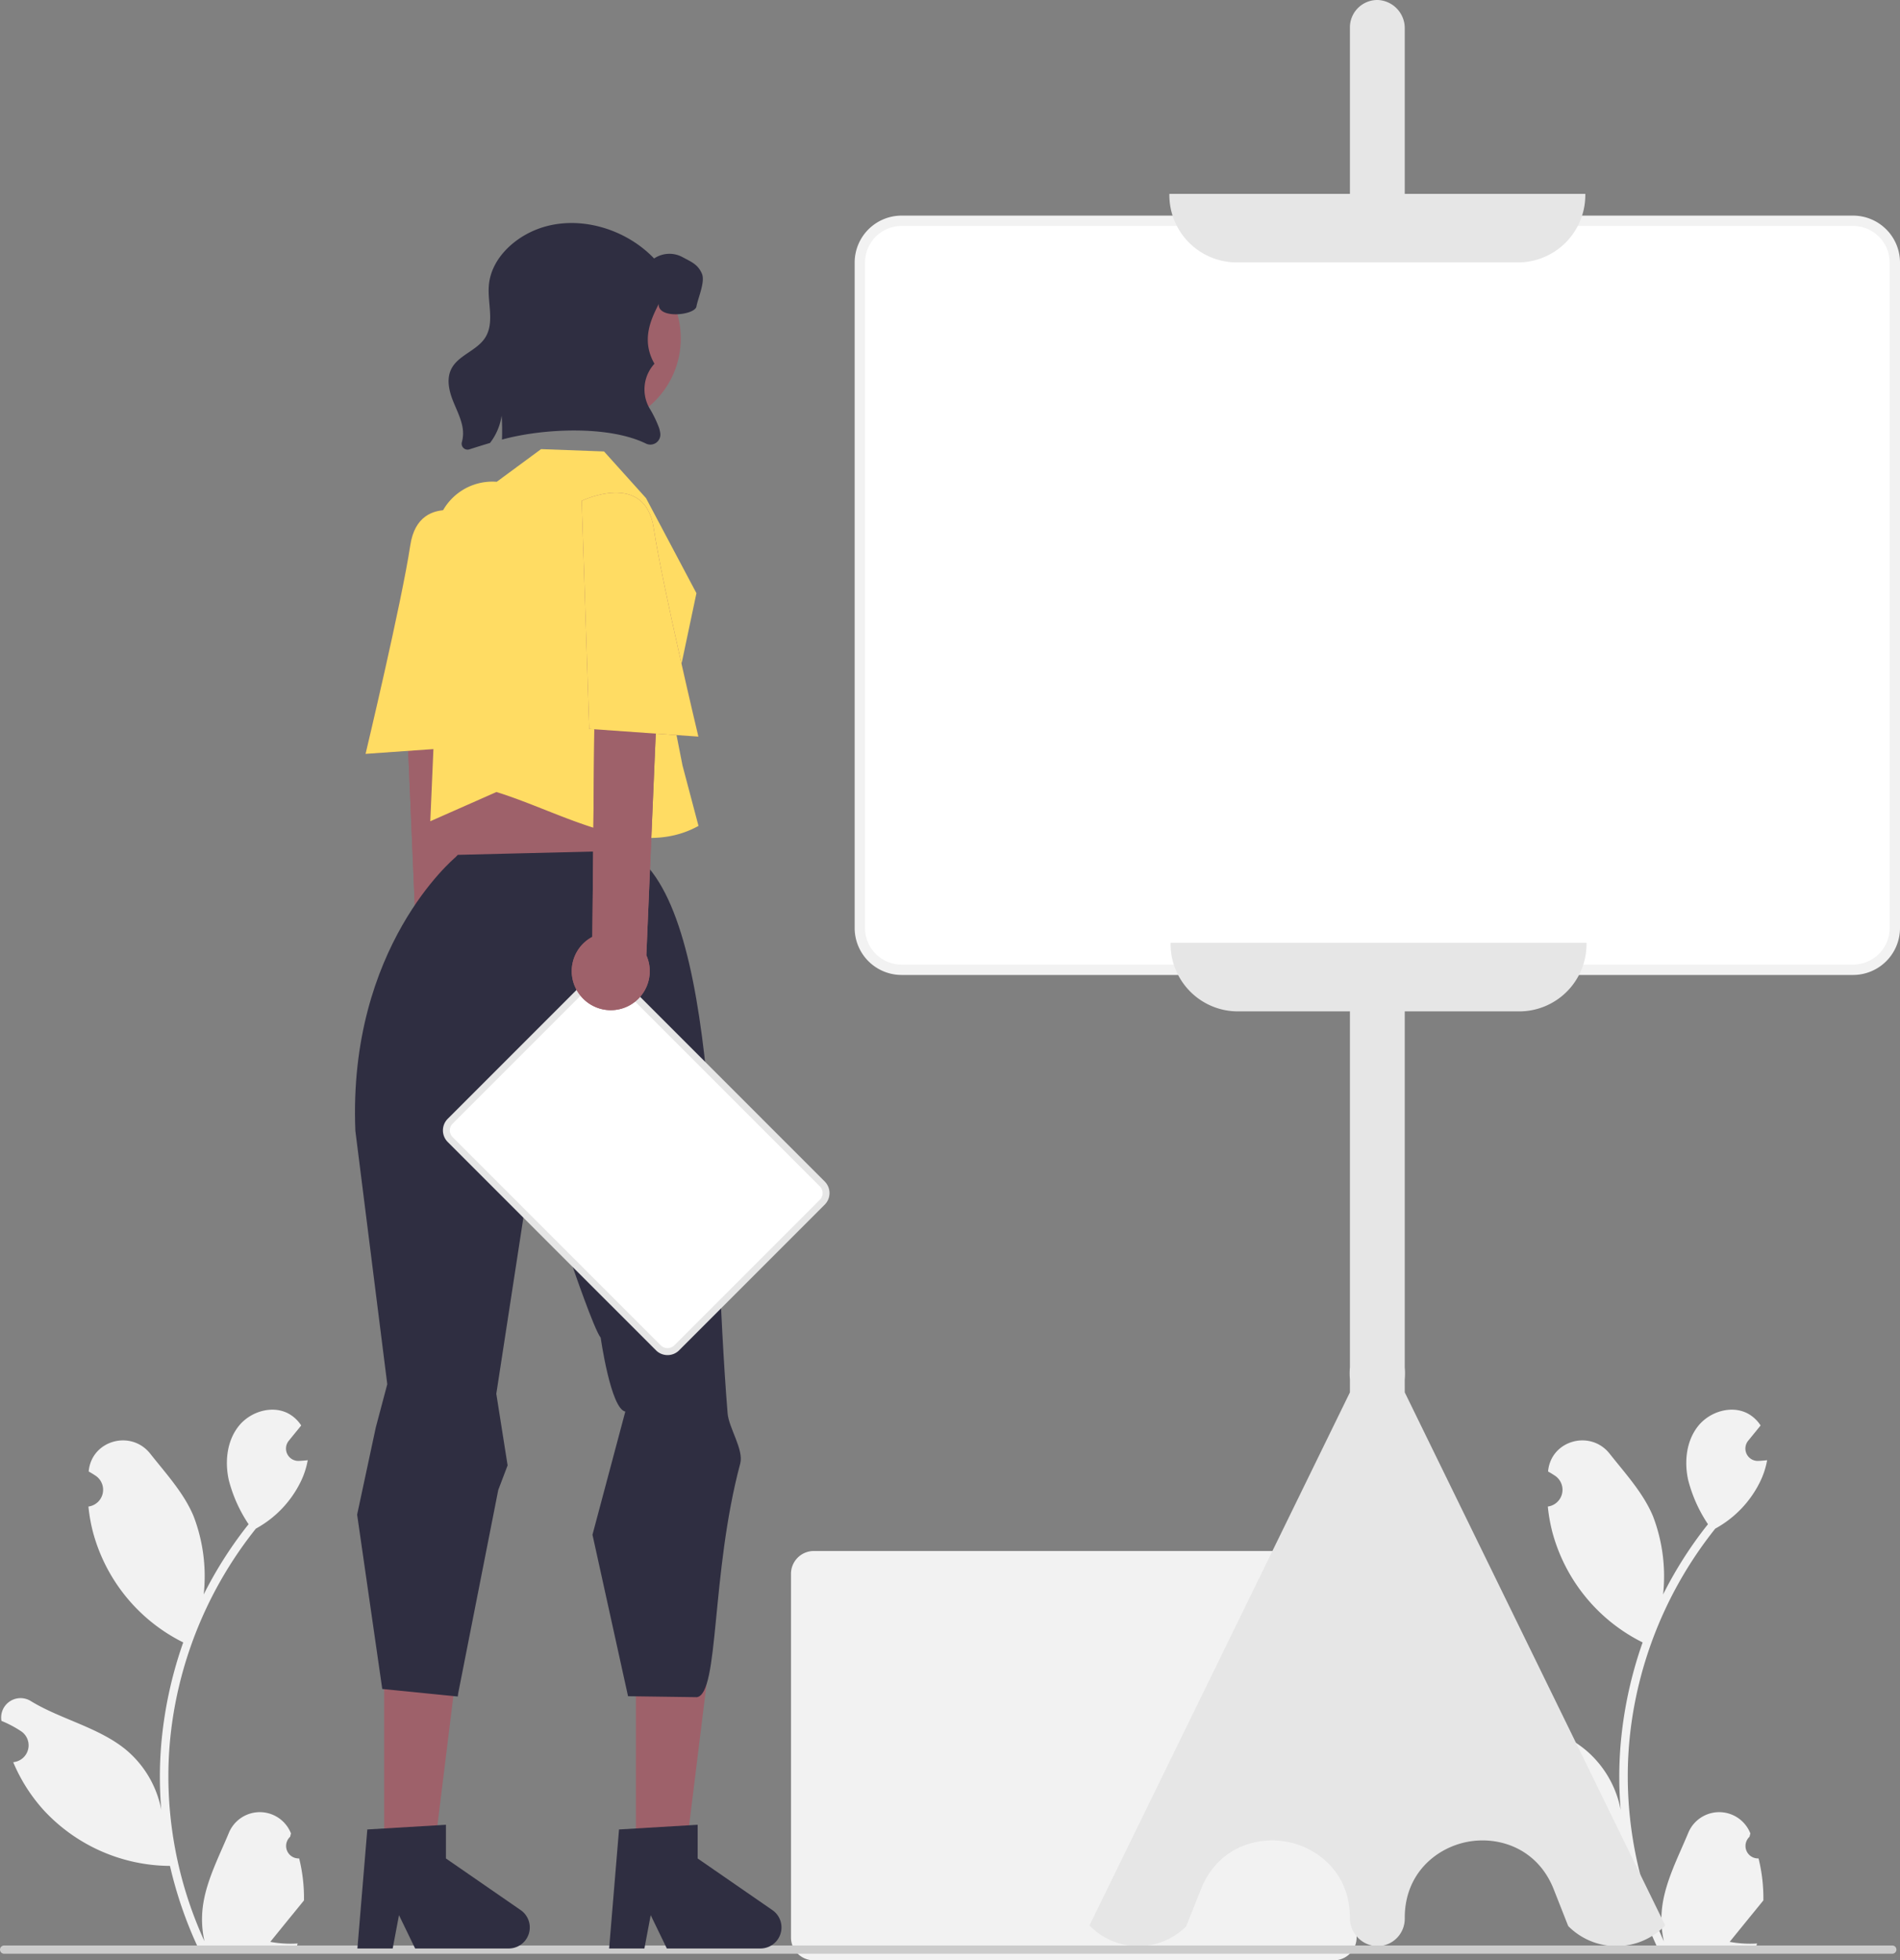 <svg xmlns="http://www.w3.org/2000/svg" data-name="Layer 1" width="550.71" height="567.986" viewBox="0 0 550.71 567.986" xmlns:xlink="http://www.w3.org/1999/xlink"><rect x="0" y="0" width="550.71" height="567.986" fill="#808080" stroke="none"/><path d="M711.247,733.993H560.521a6.616,6.616,0,0,1-6.609-6.608V622.005a6.616,6.616,0,0,1,6.609-6.609h150.725a6.616,6.616,0,0,1,6.608,6.609V727.385A6.616,6.616,0,0,1,711.247,733.993Z" transform="translate(-324.645 -166.007)" fill="#f2f2f2"/><path d="M464.932,459.293a11.226,11.226,0,0,0-3.595-16.835l-.95-100.813-18.842,8.647,4.144,97.501A11.287,11.287,0,0,0,464.932,459.293Z" transform="translate(-324.645 -166.007)" fill="#9e616a"/><path d="M464.424,316.121s-18.329-8.891-20.864,7.884-12.961,60.433-12.961,60.433l31.639-2.238Z" transform="translate(-324.645 -166.007)" fill="#9e616a"/><path d="M464.932,459.293a11.226,11.226,0,0,0-3.595-16.835l-.95-100.813-18.842,8.647,4.144,97.501A11.287,11.287,0,0,0,464.932,459.293Z" transform="translate(-324.645 -166.007)" fill="#9e616a"/><path d="M464.424,316.121s-18.329-8.891-20.864,7.884-12.961,60.433-12.961,60.433l31.639-2.238Z" transform="translate(-324.645 -166.007)" fill="#ffdc63"/><path d="M411.353,704.466a3.613,3.613,0,0,1-2.619-6.263c.091-.362.156-.622.248-.984q-.049-.118-.098-.236a9.703,9.703,0,0,0-17.898.067c-2.927,7.051-6.654,14.113-7.572,21.568a28.705,28.705,0,0,0,.504,9.872,115.086,115.086,0,0,1-10.469-47.799,111.08,111.08,0,0,1,.689-12.392q.571-5.06,1.584-10.047a116.419,116.419,0,0,1,23.087-49.342,30.983,30.983,0,0,0,12.886-13.369,23.634,23.634,0,0,0,2.149-6.458c-.627.082-1.265.134-1.892.175-.195.01-.401.021-.597.031l-.074.003a3.58,3.58,0,0,1-2.94-5.832q.406-.5.813-.999c.411-.514.833-1.018,1.244-1.532a1.784,1.784,0,0,0,.134-.154c.473-.586.946-1.162,1.419-1.748a10.352,10.352,0,0,0-3.394-3.28c-4.741-2.777-11.281-.854-14.706,3.435-3.435,4.288-4.083,10.304-2.89,15.662a41.485,41.485,0,0,0,5.738,12.793c-.257.329-.525.648-.782.977a117.171,117.171,0,0,0-12.23,19.375,48.709,48.709,0,0,0-2.908-22.624c-2.783-6.715-8.001-12.37-12.595-18.175-5.519-6.973-16.835-3.93-17.807,4.909q-.014.128-.028.257,1.024.577,2.004,1.226a4.901,4.901,0,0,1-1.976,8.919l-.1.015a48.767,48.767,0,0,0,1.285,7.291A50.21,50.21,0,0,0,376.563,641.273c.401.206.792.411,1.193.607a119.598,119.598,0,0,0-6.438,30.296,113.435,113.435,0,0,0,.082,18.315l-.031-.216a29.974,29.974,0,0,0-10.232-17.308c-7.874-6.469-18.999-8.851-27.494-14.05a5.625,5.625,0,0,0-8.616,5.473q.017.114.035.227a32.926,32.926,0,0,1,3.692,1.779q1.024.578,2.004,1.226a4.901,4.901,0,0,1-1.976,8.919l-.1.015c-.072.01-.134.021-.206.031a48.808,48.808,0,0,0,8.978,14.058A50.254,50.254,0,0,0,373.9,706.637h.01a119.563,119.563,0,0,0,8.032,23.447h28.692c.103-.319.195-.648.288-.967a32.599,32.599,0,0,1-7.939-.473c2.129-2.612,4.257-5.245,6.386-7.857a1.781,1.781,0,0,0,.134-.154c1.08-1.337,2.17-2.663,3.25-4l.001-.002a47.75,47.75,0,0,0-1.399-12.164Z" transform="translate(-324.645 -166.007)" fill="#f2f2f2"/><path d="M834.353,704.466a3.613,3.613,0,0,1-2.619-6.263c.091-.362.156-.622.248-.984q-.049-.118-.098-.236a9.703,9.703,0,0,0-17.898.067c-2.927,7.051-6.654,14.113-7.572,21.568a28.705,28.705,0,0,0,.504,9.872,115.086,115.086,0,0,1-10.469-47.799,111.08,111.08,0,0,1,.689-12.392q.571-5.06,1.584-10.047a116.419,116.419,0,0,1,23.087-49.342,30.983,30.983,0,0,0,12.886-13.369,23.634,23.634,0,0,0,2.149-6.458c-.627.082-1.265.134-1.892.175-.195.01-.401.021-.597.031l-.074.003a3.58,3.58,0,0,1-2.94-5.832q.406-.5.813-.999c.411-.514.833-1.018,1.244-1.532a1.784,1.784,0,0,0,.134-.154c.473-.586.946-1.162,1.419-1.748a10.352,10.352,0,0,0-3.394-3.28c-4.741-2.777-11.281-.854-14.706,3.435-3.435,4.288-4.083,10.304-2.89,15.662a41.485,41.485,0,0,0,5.738,12.793c-.257.329-.525.648-.782.977a117.171,117.171,0,0,0-12.23,19.375,48.709,48.709,0,0,0-2.908-22.624c-2.783-6.715-8.001-12.37-12.595-18.175-5.519-6.973-16.835-3.93-17.807,4.909q-.014.128-.028.257,1.024.577,2.004,1.226a4.901,4.901,0,0,1-1.976,8.919l-.1.015a48.767,48.767,0,0,0,1.285,7.291A50.21,50.21,0,0,0,799.563,641.273c.401.206.792.411,1.193.607a119.598,119.598,0,0,0-6.438,30.296,113.435,113.435,0,0,0,.082,18.315l-.031-.216a29.974,29.974,0,0,0-10.232-17.308c-7.874-6.469-18.999-8.851-27.494-14.05a5.625,5.625,0,0,0-8.616,5.473q.017.114.035.227a32.926,32.926,0,0,1,3.692,1.779q1.024.578,2.004,1.226a4.901,4.901,0,0,1-1.976,8.919l-.1.015c-.072.01-.134.021-.206.031a48.808,48.808,0,0,0,8.978,14.058A50.254,50.254,0,0,0,796.9,706.637h.01a119.563,119.563,0,0,0,8.032,23.447h28.692c.103-.319.195-.648.288-.967a32.599,32.599,0,0,1-7.939-.473c2.129-2.612,4.257-5.245,6.386-7.857a1.781,1.781,0,0,0,.134-.154c1.08-1.337,2.17-2.663,3.25-4l.001-.002a47.75,47.75,0,0,0-1.399-12.164Z" transform="translate(-324.645 -166.007)" fill="#f2f2f2"/><path d="M723.864,729.896c-.083,0-.165-.002-.248-.004a8.169,8.169,0,0,1-7.702-8.255c0-12.795-9.14-20.259-18.197-21.98-9.058-1.72-20.298,1.871-24.989,13.776l-4.265,10.707a19.672,19.672,0,0,1-27.787,0l-.252-.252.157-.321,75.334-154.134v-3.777a19.488,19.488,0,0,1,.002-3.5l-.002-388.203a7.946,7.946,0,0,1,8.19-7.943,8.169,8.169,0,0,1,7.703,8.255v387.936a19.489,19.489,0,0,1-.002,3.5l.002,3.731,75.491,154.456-.252.252a19.672,19.672,0,0,1-27.787,0l-.112-.17-4.153-10.537c-4.691-11.904-15.93-15.493-24.989-13.776-9.058,1.721-18.197,9.185-18.197,21.98v.312a7.947,7.947,0,0,1-7.943,7.946Z" transform="translate(-324.645 -166.007)" fill="#e6e6e6"/><path d="M861.763,446.993H585.96A12.106,12.106,0,0,1,573.867,434.901v-192.828A12.106,12.106,0,0,1,585.96,229.98H861.763a12.106,12.106,0,0,1,12.092,12.093v192.828A12.106,12.106,0,0,1,861.763,446.993Z" transform="translate(-324.645 -166.007)" fill="#fff"/><path d="M861.763,448.493H585.96a13.608,13.608,0,0,1-13.593-13.592V242.072a13.608,13.608,0,0,1,13.593-13.592H861.763a13.608,13.608,0,0,1,13.592,13.592V434.901A13.608,13.608,0,0,1,861.763,448.493ZM585.96,231.48a10.604,10.604,0,0,0-10.593,10.592V434.901a10.605,10.605,0,0,0,10.593,10.592H861.763a10.604,10.604,0,0,0,10.592-10.592V242.072a10.604,10.604,0,0,0-10.592-10.592Z" transform="translate(-324.645 -166.007)" fill="#f2f2f2"/><path d="M764.64,242.036H683.083a19.525,19.525,0,0,1-19.503-19.503v-.355H784.143v.355A19.525,19.525,0,0,1,764.64,242.036Z" transform="translate(-324.645 -166.007)" fill="#e6e6e6"/><path d="M764.994,459.049H683.437a19.525,19.525,0,0,1-19.503-19.503v-.355H784.497v.355A19.525,19.525,0,0,1,764.994,459.049Z" transform="translate(-324.645 -166.007)" fill="#e6e6e6"/><path d="M874.315,730.889a1.186,1.186,0,0,1-1.19,1.19h-547.29a1.19,1.19,0,0,1,0-2.38h547.29A1.187,1.187,0,0,1,874.315,730.889Z" transform="translate(-324.645 -166.007)" fill="#ccc"/><polygon points="184.306 537.181 198.722 537.181 205.58 481.575 184.303 481.576 184.306 537.181" fill="#9e616a"/><path d="M504.069,696.077l22.789-1.36v9.764l21.666,14.963a6.099,6.099,0,0,1-3.466,11.118H517.927l-4.676-9.658-1.826,9.658H501.195Z" transform="translate(-324.645 -166.007)" fill="#2f2e41"/><polygon points="135.277 227.892 133.865 234.622 132.664 259.447 180.908 252.915 184.613 224.169 179.492 215.755 135.277 227.892" fill="#9e616a"/><polygon points="111.347 537.181 125.763 537.181 132.621 481.575 111.344 481.576 111.347 537.181" fill="#9e616a"/><path d="M428.171,604.948l-.001-.149,5.396-25.192,3.328-12.541-9.249-73.429c-2.178-53.348,28.772-78.993,29.016-79.245l.671-.698,49.636-1.215c26.706,16.001,23.683,103.519,28.573,163.039.349,4.244,4.731,10.509,3.654,14.546-8.546,32.027-6.043,66.661-12.553,67.685l-19.961-.277-10.309-46.789,9.516-35.686c-4.221-.778-7.137-21.412-7.137-21.412-1.839-2.184-8.188-20.756-8.188-20.756l-8.466-51.41-13.601,88.424,3.276,20.744-2.711,7.133-11.608,58.886-.123.949L435.443,655.37Z" transform="translate(-324.645 -166.007)" fill="#2f2e41"/><path d="M431.11,696.077l22.789-1.36v9.764l21.666,14.963a6.099,6.099,0,0,1-3.466,11.118H444.968l-4.676-9.658-1.826,9.658H428.236Z" transform="translate(-324.645 -166.007)" fill="#2f2e41"/><path d="M499.723,296.813l12.168,13.52,14.615,27.547-7.179,33.968,3.139,15.94,4.635,17.522c-17.86,9.879-39.074-3.764-58.563-9.824l-19.176,8.472,1.014-23.322.52-58.76a16.469,16.469,0,0,1,17.732-16.275h0l12.844-9.464Z" transform="translate(-324.645 -166.007)" fill="#ffdc63"/><circle cx="171.67" cy="98.072" r="25.657" fill="#9e616a"/><path d="M526.506,254.82c-.452,2.514-11.253,3.727-10.928-.745-2.101,4.211-5.242,10.322-1.242,17.322a10.983,10.983,0,0,0-1.482,12.813,33.153,33.153,0,0,1,2.847,5.845,8.875,8.875,0,0,1,.325,1.515,2.898,2.898,0,0,1-4.124,2.974c-10.88-5.329-29.854-4.426-41.758-1.174q.119-3.473-.095-6.931a17.134,17.134,0,0,1-3.378,7.914c-2.038.603-4.036,1.229-5.971,1.848a1.715,1.715,0,0,1-2.181-2.094,9.647,9.647,0,0,0,.206-4.203c-.492-2.903-1.951-5.527-2.982-8.279s-1.618-5.916-.357-8.573c1.959-4.124,7.478-5.385,9.913-9.247,2.736-4.338.611-9.992,1.039-15.107.603-7.232,6.527-13.109,13.204-15.948,11.562-4.917,26.027-.935,34.695,8.153a7.938,7.938,0,0,1,8.303-.357c2.562,1.372,4.401,2.086,5.551,4.758C529.1,247.651,526.966,252.298,526.506,254.82Z" transform="translate(-324.645 -166.007)" fill="#2f2e41"/><path d="M515.486,556.54l-60.365-60.365a3.747,3.747,0,0,1-0-5.293l42.204-42.204a3.747,3.747,0,0,1,5.293,0l60.365,60.365a3.747,3.747,0,0,1-0,5.293l-42.204,42.204A3.747,3.747,0,0,1,515.486,556.54Z" transform="translate(-324.645 -166.007)" fill="#fff"/><path d="M518.133,558.633a4.71,4.71,0,0,1-3.354-1.387L454.414,496.882a4.746,4.746,0,0,1,0-6.707l42.204-42.204a4.746,4.746,0,0,1,6.708,0l60.364,60.364a4.746,4.746,0,0,1,0,6.707l-42.204,42.204A4.71,4.71,0,0,1,518.133,558.633ZM499.972,448.584a2.72,2.72,0,0,0-1.939.802l-42.205,42.204a2.747,2.747,0,0,0,0,3.879l60.365,60.364a2.815,2.815,0,0,0,3.879,0l42.204-42.204a2.747,2.747,0,0,0,0-3.879l-60.365-60.364A2.721,2.721,0,0,0,499.972,448.584Z" transform="translate(-324.645 -166.007)" fill="#e6e6e6"/><path d="M492.742,454.293a11.226,11.226,0,0,1,3.595-16.835l.95-100.813,18.842,8.647-4.144,97.501A11.287,11.287,0,0,1,492.742,454.293Z" transform="translate(-324.645 -166.007)" fill="#9e616a"/><path d="M493.249,311.121s18.329-8.891,20.864,7.884,12.961,60.433,12.961,60.433l-31.639-2.238Z" transform="translate(-324.645 -166.007)" fill="#9e616a"/><path d="M492.742,454.293a11.226,11.226,0,0,1,3.595-16.835l.95-100.813,18.842,8.647-4.144,97.501A11.287,11.287,0,0,1,492.742,454.293Z" transform="translate(-324.645 -166.007)" fill="#9e616a"/><path d="M493.249,311.121s18.329-8.891,20.864,7.884,12.961,60.433,12.961,60.433l-31.639-2.238Z" transform="translate(-324.645 -166.007)" fill="#ffdc63"/></svg>